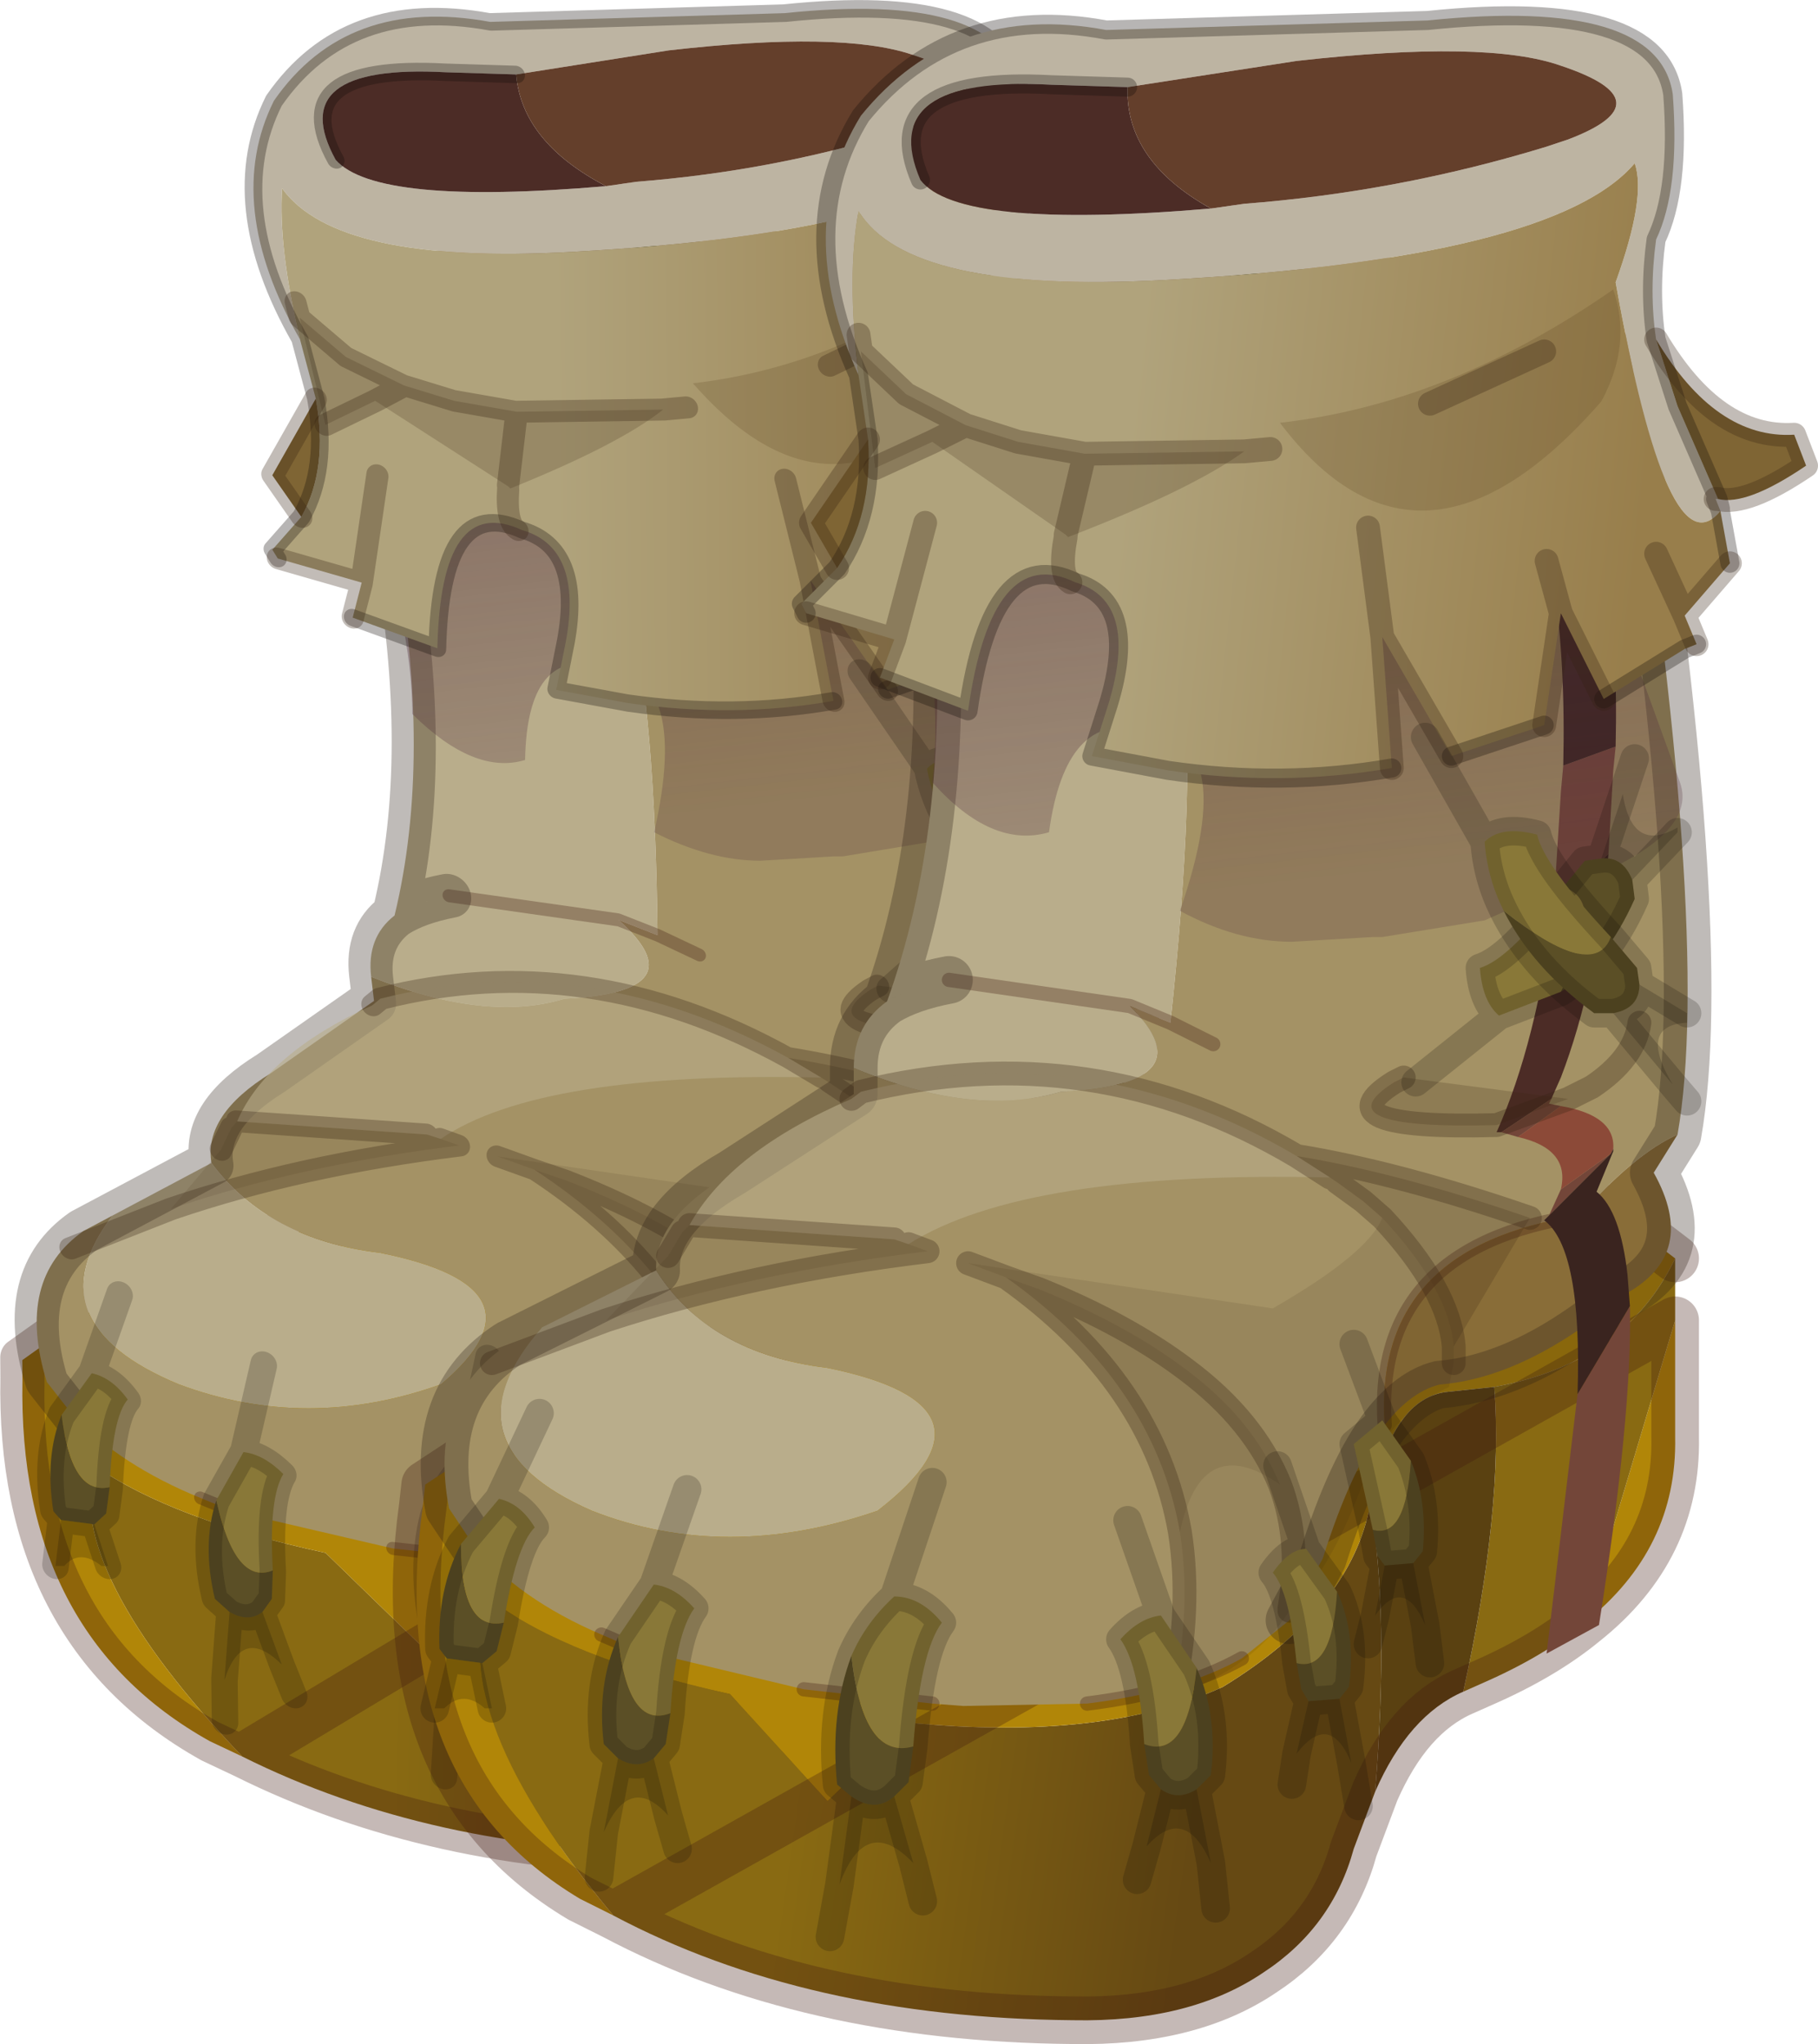 <svg viewBox="0 0 38.18 42.936" xmlns="http://www.w3.org/2000/svg" xmlns:xlink="http://www.w3.org/1999/xlink"><g transform="translate(-257.52 -179.17)"><use transform="matrix(.92 0 .109 .92 253.96 179.17)" width="29.95" height="42.8" xlink:href="#a"/><use transform="translate(265.75 179.3)" width="29.95" height="42.8" xlink:href="#a"/></g><defs><linearGradient id="c" x1="-819.2" x2="819.2" gradientTransform="matrix(.007 .001 -.001 .007 11.4 41.05)" gradientUnits="userSpaceOnUse"><stop stop-color="#896a12" offset=".271"/><stop stop-color="#664913" offset="1"/></linearGradient><linearGradient id="d" x1="-819.2" x2="819.2" gradientTransform="matrix(.001 .009 -.009 .001 18.85 17.55)" gradientUnits="userSpaceOnUse"><stop stop-color="#522e3b" stop-opacity=".463" offset=".333"/><stop stop-color="#522e3b" stop-opacity=".231" offset=".882"/></linearGradient><linearGradient id="e" x1="-819.2" x2="819.2" gradientTransform="matrix(.012 .002 -.001 .009 18.9 14.05)" gradientUnits="userSpaceOnUse"><stop stop-color="#b0a37c" offset=".333"/><stop stop-color="#987e4b" offset=".882"/></linearGradient><use width="29.95" height="42.8" xlink:href="#b" id="a"/><g id="b"><path d="m20.75 42.3-.45 1.2q-.45 1.65-1.9 2.6-1.55 1.05-4 1-5.6-.05-9.65-2.2-3.55-4.25-2.6-6.65 1.65 1.25 5.05 2l2.05 2.25 1.7-1.65q4.1.4 6.6-.75 2.7-1.65 3.1-3.85.4 2.35.1 6.05" fill="url(#c)" fill-rule="evenodd" transform="translate(-.1 -4.8)"/><path d="m4.75 44.9-.7-.35Q-.05 42.1.75 36.3l.05-.45 3.5-2.3 20.25-4.05 1.65.95.85.65q-1.05 2.2-3.8 2.7l-.95.1q-1.2.1-1.65 2.35-.4 2.2-3.1 3.85-2.5 1.15-6.6.75l-1.7 1.65-2.05-2.25q-3.4-.75-5.05-2-.95 2.4 2.6 6.65m22.3-12.5v2.45q.05 2.35-1.9 3.9l1.9-6.35" fill="#b18608" fill-rule="evenodd" transform="translate(-.1 -4.8)"/><path d="M27.05 31.1v1.3l-1.9 6.35q-.85.7-2.1 1.25l-.45.2q.85-3.85.65-6.4 2.75-.5 3.8-2.7" fill="#896a12" fill-rule="evenodd" transform="translate(-.1 -4.8)"/><path d="M22.6 40.2q-1.15.5-1.85 2.1.3-3.7-.1-6.05.45-2.25 1.65-2.35l.95-.1q.2 2.55-.65 6.4" fill="#5a4111" fill-rule="evenodd" transform="translate(-.1 -4.8)"/><path d="m4.75 44.9-.7-.35Q-.05 42.1.75 36.3l.05-.45 3.5-2.3 20.25-4.05 1.65.95.85.65m0 1.3v2.45q.05 2.35-1.9 3.9-.85.7-2.1 1.25l-.45.2q-1.15.5-1.85 2.1l-.45 1.2q-.45 1.65-1.9 2.6-1.55 1.05-4 1-5.6-.05-9.65-2.2z" fill="none" stroke="#3f190f" stroke-linecap="round" stroke-linejoin="round" stroke-opacity=".302" transform="translate(-.1 -4.8)"/><path d="M11.5 17.05q-.1-2.35 3.75-.95 2.3-.15 1.2 10.05l-.85-.35-3.8-.55 3.8.55q1.65 1.65-1.45 1.8-1.85.55-4.35-.5 0-.9.7-1.4 1.3-3.6 1-8.4v-.25m.3 8.2q-.8.15-1.3.45.5-.3 1.3-.45m-8.55 7.3 2.4-1.2q1.1 1.75 3.6 2.05 3.9.8 1.05 3-3.2 1.1-6 0-3.2-1.4-1.05-3.85" fill="#b9ad8b" fill-rule="evenodd" transform="translate(-.1 -4.8)"/><path d="M16.45 26.15q1.1-10.2-1.2-10.05-3.85-1.4-3.75.95-.15-1.65-.95-4.2l15.4-.65q1.9 12.05 1.15 16.3-.9.4-2.05 1.7-4.35.65-4.1 4.4-.7.9-1.3 2.8l-.7 1.3-1 .8q-1.25.7-3.25.95l-2.6.05-.65-.05-2.7-.3-3.55-.85-.7-.3q-1.75-.75-2.7-1.9l-.5-.75Q.85 34 2.55 32.9l.7-.35Q1.1 35 4.3 36.4q2.8 1.1 6 0 2.85-2.2-1.05-3-2.5-.3-3.6-2.05-.05-1.1 1.6-2.05l2.55-1.65v-.55q2.5 1.05 4.35.5 3.1-.15 1.45-1.8l.85.35.9.45-.9-.45" fill="#a49265" fill-rule="evenodd" transform="translate(-.1 -4.8)"/><path d="m27.1 28.5-.5.8q.95 1.7-.6 2.55-2.05 1.75-3.9 1.9-.6.15-1.15.85-.25-3.75 4.1-4.4 1.15-1.3 2.05-1.7" fill="#896d38" fill-rule="evenodd" transform="translate(-.1 -4.8)"/><path d="m11.7 20.45 3.8.55.85.35.9.45m.6 12.9q-1.25.7-3.25.95m-3.25 0-2.7-.3M5.1 34.5l-.7-.3m16.45-4.4q-.25-3.75 4.1-4.4" fill="none" stroke="#3f190f" stroke-linecap="round" stroke-linejoin="round" stroke-opacity=".302" stroke-width=".3"/><path d="M11.5 17.05v.25q.3 4.8-1 8.4.5-.3 1.3-.45m-.3-8.2q-.15-1.65-.95-4.2l15.4-.65q1.9 12.05 1.15 16.3l-.5.8q.95 1.7-.6 2.55-2.05 1.75-3.9 1.9-.6.15-1.15.85-.7.9-1.3 2.8l-.7 1.3M1.8 37.1l-.5-.75Q.85 34 2.55 32.9l3.1-1.55q-.05-1.1 1.6-2.05l2.55-1.65v-.55q0-.9.7-1.4" fill="none" stroke="#2b1e16" stroke-linecap="round" stroke-linejoin="round" stroke-opacity=".302" transform="translate(-.1 -4.8)"/><path d="M25.65 22.6q-.25 2.75-1 4.7l-.2.45-1.05.7h-.1q.85-1.9 1.2-4.75l1.15-1.1" fill="#4c2c26" fill-rule="evenodd" transform="translate(-.1 -4.8)"/><path d="m25.8 20.35-.05.5-.1 1.75-1.15 1.1.15-2.4.05-.55 1.1-.4m-1.35 7.4-.05.1.25.05-.9.65-.35-.1 1.05-.7m1.65 4.35q.05 2.3-.65 6.7l-1.1.6.65-5.45 1.1-1.85m-1.7-1.9.25-.55 1.05-.75-1.3 1.3" fill="#734639" fill-rule="evenodd" transform="translate(-.1 -4.8)"/><path d="M24.65 27.9q1.15.2 1.1.9l-.05.1-1.05.75q.2-.85-.9-1.1l.9-.65" fill="#8c4a38" fill-rule="evenodd" transform="translate(-.1 -4.8)"/><path d="M24.7 20.75q.1-4.25-1-6.85l1.1-.3q1.1 2.6 1 6.75l-1.1.4m1.05 8.05v.05l-.35.85q.5.4.65 1.75l.05.65-1.1 1.85q.1-3.05-.7-3.65l1.4-1.4.05-.1" fill="#3a241f" fill-rule="evenodd" transform="translate(-.1 -4.8)"/><path d="M20.9 30.25q1.4 1.5 1.5 2.7v.35l-.1.5q-1.3.6-1.8 2-.7 1.9-1.55 2.65.25-1.4-.2-2.6.45 1.2.2 2.6v.05q-.75 1.2-2.45 1.8.4-1.85.15-3.45.45-2.15 2.1-1-.55-1.35-1.95-2.4-1.25-.95-3.1-1.7l-.7-.25-.8-.3 6.4.95q2-1.15 2.3-1.9m-9.95.55.4.15q-3.7.45-6.75 1.45l1.3-1.35.3-.5.15-.15 4.3.3.3.1" fill="#382413" fill-opacity=".102" fill-rule="evenodd" transform="translate(-.1 -4.8)"/><path d="m19.95 29.5-.15-.1-.7-.45q2.15.35 4.9 1.3l-1.6 2.7q-.1-1.2-1.5-2.7l-.4-.35-.55-.4m-6.95 2 .7.25q1.85.75 3.1 1.7 1.4 1.05 1.95 2.4-1.65-1.15-2.1 1Q16.1 33.7 13 31.5m11.8-3.75-1.5.55q-3.75.1-2.15-.9l.2-.1 3.45.45" fill="#382413" fill-opacity=".2" fill-rule="evenodd" transform="translate(-.1 -4.8)"/><path d="m19.1 28.95.7.45q-6.4-.15-8.85 1.4l-.3-.1-4.3-.3q.85-1.55 3.4-2.65l.2-.15q4.85-1.2 9.15 1.35" fill="#b9ad8b" fill-opacity=".6" fill-rule="evenodd" transform="translate(-.1 -4.8)"/><path d="m19.85 24.7.55.4.4.35q1.4 1.5 1.5 2.7m1.6-2.7q-2.75-.95-4.9-1.3l.7.45M10.85 26l.4.15q-3.7.45-6.75 1.45l-2.4.9m8.45-2.6-4.3-.3m-.15.15-.3.5m6.3.15.8.3.7.25q1.85.75 3.1 1.7 1.4 1.05 1.95 2.4.45 1.2.2 2.6v.05m3.45-5.2v-.35m-5.75 3.9Q16 28.9 12.9 26.7m-3.25-3.75.2-.15q4.85-1.2 9.15 1.35M16.4 35.5q.4-1.85.15-3.45m4.7-9.55-.2.1q-1.6 1 2.15.9l1.5-.55.5-.25q.9-.6 1-1.35" fill="none" stroke="#382413" stroke-linecap="round" stroke-linejoin="round" stroke-opacity=".302" stroke-width=".5"/><path d="M5.6 41.6q-.35.25-.75 0l-.3-.3q-.15-1.25.3-2.25.2 1.95 1.1 1.6l-.1.65-.25.3" fill="#5b4f26" fill-rule="evenodd" transform="translate(-.1 -4.8)"/><path d="M5.95 40.65q-.9.35-1.1-1.6l.75-1.1q.45.05.85.5-.4.55-.5 2.2" fill="#897838" fill-rule="evenodd" transform="translate(-.1 -4.8)"/><path d="M4.85 41.6q.4.25.75 0l.3 1.2q-.8-.9-1.35.35l.3-1.55" fill="#110b08" fill-opacity=".2" fill-rule="evenodd" transform="translate(-.1 -4.8)"/><path d="m5.8 38 .2.7m-1.55-.35-.1.95m1.15-2.5q-.35.25-.75 0l-.3 1.55M5.8 38l-.3-1.2.25-.3.1-.65q.1-1.65.5-2.2-.4-.45-.85-.5l.7-2m-1.45 3.1q-.45 1-.3 2.25l.3.3m0-2.55.75-1.1" fill="none" stroke="#110b08" stroke-linecap="round" stroke-linejoin="round" stroke-opacity=".2" stroke-width=".6"/><path d="m9.75 42.4-.3-.25q-.15-1.5.3-2.7.25 2.2 1.3 1.9l-.1.75-.3.3q-.4.35-.9 0" fill="#5b4f26" fill-rule="evenodd" transform="translate(-.1 -4.8)"/><path d="M9.75 39.45q.3-.7.9-1.25.55 0 1 .55-.45.6-.6 2.6-1.05.3-1.3-1.9" fill="#897838" fill-rule="evenodd" transform="translate(-.1 -4.8)"/><path d="m10.65 42.4.4 1.4q-1-1.05-1.55.45l.25-1.85q.5.35.9 0" fill="#110b08" fill-opacity=".2" fill-rule="evenodd" transform="translate(-.1 -4.8)"/><path d="m9.4 39.45-.2 1.1M10.95 39l.2.8m-1.5-2.2-.3-.25q-.15-1.5.3-2.7.3-.7.9-1.25l.8-2.4m-.4 5.55q.15-2 .6-2.6-.45-.55-1-.55m.4 3.15-.1.75-.3.3.4 1.4m-1.55.45.25-1.85q.5.35.9 0" fill="none" stroke="#110b08" stroke-linecap="round" stroke-linejoin="round" stroke-opacity=".2" stroke-width=".6"/><path d="M16.25 42.25q.35.25.75 0l.3-.3q.15-1.25-.3-2.25-.2 1.95-1.1 1.6l.1.65.25.3" fill="#5b4f26" fill-rule="evenodd" transform="translate(-.1 -4.8)"/><path d="M15.9 41.3q.9.35 1.1-1.6l-.75-1.1q-.45.05-.85.5.4.55.5 2.2" fill="#897838" fill-rule="evenodd" transform="translate(-.1 -4.8)"/><path d="M17 42.25q-.4.25-.75 0l-.3 1.2q.8-.9 1.35.35l-.3-1.55" fill="#110b08" fill-opacity=".2" fill-rule="evenodd" transform="translate(-.1 -4.8)"/><path d="m15.85 38.65-.2.7M17.2 39l.1.95m-1.15-2.5q.35.25.75 0l.3 1.55m-1.35-.35.3-1.2-.25-.3-.1-.65q-.1-1.65-.5-2.2.4-.45.85-.5l-.7-2m1.45 3.1q.45 1 .3 2.25l-.3.3m0-2.55-.75-1.1" fill="none" stroke="#110b08" stroke-linecap="round" stroke-linejoin="round" stroke-opacity=".2" stroke-width=".6"/><path d="m20 40.35.2-.25q.15-1.15-.25-2-.1 1.7-.85 1.5l.1.55.15.25.65-.05" fill="#5b4f26" fill-rule="evenodd" transform="translate(-.1 -4.8)"/><path d="m19.95 38.1-.65-.9q-.35 0-.7.5.35.4.5 1.9.75.2.85-1.5" fill="#897838" fill-rule="evenodd" transform="translate(-.1 -4.8)"/><path d="m19.35 40.4-.25 1.1q.7-.9 1.15.2L20 40.35l-.65.05" fill="#110b08" fill-opacity=".2" fill-rule="evenodd" transform="translate(-.1 -4.8)"/><path d="m20.15 36.9.15.9M19 36.7l-.1.65m1-1.8.2-.25q.15-1.15-.25-2l-.65-.9-.6-1.75m.4 4.15q-.15-1.5-.5-1.9.35-.5.7-.5m-.2 2.4.1.55.15.25-.25 1.1m1.15.2-.25-1.35-.65.05" fill="none" stroke="#110b08" stroke-linecap="round" stroke-linejoin="round" stroke-opacity=".2" stroke-width=".6"/><path d="m20.95 37.55.6-.05.2-.25q.1-1.05-.25-1.9-.1 1.65-.8 1.45l.1.55.15.2" fill="#5b4f26" fill-rule="evenodd" transform="translate(-.1 -4.8)"/><path d="M20.7 36.8q.7.2.8-1.45l-.6-.85-.6.5.4 1.8" fill="#897838" fill-rule="evenodd" transform="translate(-.1 -4.8)"/><path d="m21.55 37.5-.6.05-.2 1.05q.6-.85 1.05.2l-.25-1.3" fill="#110b08" fill-opacity=".2" fill-rule="evenodd" transform="translate(-.1 -4.8)"/><path d="m20.65 33.8-.15.6m1.2-.4.1.8m-.95-2.05.6-.05.25 1.3m-1.05-.2.2-1.05-.15-.2-.1-.55-.4-1.8.6-.5-.6-1.6m1.2 2.45q.35.85.25 1.9l-.2.25m-.05-2.15-.6-.85" fill="none" stroke="#110b08" stroke-linecap="round" stroke-linejoin="round" stroke-opacity=".2" stroke-width=".6"/><path d="M1.55 37.1q0 1.85.9 1.65l-.15.6-.3.25-.75-.1-.15-.2q-.05-1.25.45-2.2" fill="#5b4f26" fill-rule="evenodd" transform="translate(-.1 -4.8)"/><path d="m1.55 37.1.8-.95q.45.1.75.6-.4.4-.65 2-.9.2-.9-1.65" fill="#897838" fill-rule="evenodd" transform="translate(-.1 -4.8)"/><path d="m2 39.6.2.95h-.15q-.45-.4-.85 0H1l.25-1.05.75.1" fill="#110b08" fill-opacity=".2" fill-rule="evenodd" transform="translate(-.1 -4.8)"/><path d="M2.35 33.95q.25-1.6.65-2-.3-.5-.75-.6l-.8.95m.9 1.65-.15.6-.3.25.2.95m-1.2 0 .25-1.05-.15-.2q-.05-1.25.45-2.2m.8-.95.85-1.8M1.9 34.8l-.75-.1" fill="none" stroke="#110b08" stroke-linecap="round" stroke-linejoin="round" stroke-opacity=".2" stroke-width=".6"/><path d="m11.45 21.1-.05.25.05-.25" fill="#38201c" fill-opacity=".302" fill-rule="evenodd" transform="translate(-.1 -4.8)"/><path d="M11.45 21.1q.25-2.1-.5-5.25l.85-.15q.35-1.75 1.9-3.1 2.25-2.05 5.65-2.05t4.25 1.7l1.9 4.3 1.65 4.55q.4 1.1-2.1 2.1h-.2l-1.8.8-2.15.35h-.2l-1.7.1q-1.15 0-2.35-.65 1.3-3.75-.8-3.8-1.6-.4-1.95 2.15-1.2.35-2.45-1.05" fill="url(#d)" fill-rule="evenodd" transform="translate(-.1 -4.8)"/><path d="M11.9 12.2q0-.8 1.85-1.3l4.5-.5 4.5.5q1.85.5 1.85 1.3 0 .75-1.85 1.25l-4.5.55-4.5-.55q-1.85-.5-1.85-1.25" fill="#2a3408" fill-rule="evenodd" transform="translate(-.1 -4.8)"/><path d="M11.9 12.2q0 .75 1.85 1.25l4.5.55 4.5-.55q1.85-.5 1.85-1.25 0-.8-1.85-1.3l-4.5-.5-4.5.5q-1.85.5-1.85 1.3m.7-1.6 5.65-.65q3.3 0 5.6.65 2.35.65 2.35 1.6t-2.35 1.6l-5.6.65-5.65-.65q-2.3-.65-2.3-1.6t2.3-1.6" fill="#ab8b61" fill-rule="evenodd" transform="translate(-.1 -4.8)"/><path d="M11.8 7.4q0-.8 1.85-1.3l4.5-.5 4.5.5q1.85.5 1.85 1.3 0 .75-1.85 1.25l-4.5.55-4.5-.55q-1.85-.5-1.85-1.25z" fill="none" stroke="#2b1e16" stroke-linecap="round" stroke-linejoin="round" stroke-opacity=".302" stroke-width=".4"/><path d="m17.3 9.05.7-.1q3.25-.25 6.35-1.2l.45-.15q2.1-.8-.15-1.55-1.55-.55-5.55-.1l-3.55.55-1.6-.05q-3.7-.2-2.75 2 .8 1.05 6.1.6m-7.4 3.5q-1.4-3.1.05-5.45 1.95-2.4 5.15-1.8l6.75-.2Q26.7 4.6 27 6.65q.15 2-.35 3.05-.15 1.1 0 2.1l.45 1.4.85 1.95h-.05l.1.25q-1.1 1.35-2.2-4.8.65-1.8.4-2.5-1.7 2-9.85 2.45-5.4.3-6.45-1.45-.25 1.35 0 3.45" fill="#bdb4a2" fill-rule="evenodd" transform="translate(-.1 -4.8)"/><path d="M15.55 6.5q-.05 1.55 1.75 2.55-5.3.45-6.1-.6-.95-2.2 2.75-2l1.6.05" fill="#4c2c26" fill-rule="evenodd" transform="translate(-.1 -4.8)"/><path d="m15.55 6.5 3.55-.55q4-.45 5.55.1 2.25.75.15 1.55l-.45.15q-3.1.95-6.35 1.2l-.7.1q-1.8-1-1.75-2.55" fill="#643f2b" fill-rule="evenodd" transform="translate(-.1 -4.8)"/><path d="M9.9 12.55q-.25-2.1 0-3.45 1.05 1.75 6.45 1.45 8.15-.45 9.85-2.45.25.7-.4 2.5 1.1 6.15 2.2 4.8l.2 1.1-.95 1.1.25.6-.25.1-1.7 1.05-.9-1.8-.35 2.35-1.95.65-1.45-2.5.2 2.75q-2.3.4-4.7.05l-1.6-.3.35-1.1q.65-2.15-.7-2.55-1.75-.85-2.25 2.7l-1.85-.7.3-.8-1.85-.55-.1-.2.75-.75q.75-1.1.65-2.7l-.2-1.35m17.35 5.05-.6-1.3.6 1.3m-6.35.45-.3-2.3.3 2.3m3.45-1.6.3 1.1-.3-1.1m-13.7 1.65.65-2.45-.65 2.45" fill="url(#e)" fill-rule="evenodd" transform="translate(-.1 -4.8)"/><path d="m27.95 15.15-.85-1.95-.45-1.4q1.25 2.1 2.9 2l.25.65q-1.25.85-1.85.7M9.45 16.6l-.55-.95 1.2-1.75q.1 1.6-.65 2.7" fill="#7f6534" fill-rule="evenodd" transform="translate(-.1 -4.8)"/><path d="M11.1 3.65q-.95-2.2 2.75-2l1.6.05M26.55 7q-.15-1 0-2.1.5-1.05.35-3.05Q26.6-.2 21.75.3L15 .5q-3.2-.6-5.15 1.8Q8.4 4.65 9.8 7.75m18.1 2.85-.1-.25m.05 0L27 8.4 26.55 7m1.3 3.35.05.2-.1-.2m-.4 3.05-.25.1-1.7 1.05m-1.25.55-1.95.65M21 16q-2.3.4-4.7.05l-1.6-.3.35-1.1q.65-2.15-.7-2.55-1.75-.85-2.25 2.7l-1.85-.7M8.7 12.75l-.1-.2.75-.75q.75-1.1.65-2.7l-.2-1.35m18.3 3.95-.2-1.1" fill="none" stroke="#110b08" stroke-linecap="round" stroke-linejoin="round" stroke-opacity=".302" stroke-width=".4"/><path d="M27.8 10.35h.05M26.55 7q1.25 2.1 2.9 2l.25.65q-1.25.85-1.85.7m.25 1.35-.95 1.1.25.6m-1.95 1.15-.9-1.8-.35 2.35m-1.95.65-1.45-2.5L21 16m-10.75-1.9.3-.8-1.85-.55m.65-.95-.55-.95L10 9.1m16.55 2.4.6 1.3m-2.6-.05-.3-1.1m-3.75-.7.3 2.3m-9.6-2.4-.65 2.45" fill="none" stroke="#382413" stroke-linecap="round" stroke-linejoin="round" stroke-opacity=".302" stroke-width=".5"/><path d="M25.75 10.75q.4 1.15-.25 2.35-3.8 4.35-6.75.45 3.55-.4 7-2.8" fill="#573c1a" fill-opacity=".2" fill-rule="evenodd" transform="translate(-.1 -4.8)"/><path d="M18 14.15q-1.1.8-3.7 1.8l-.05-.05-2.8-1.95.7-.35-.7.35-1.2.55-.3-2.45.95.9 1.25.65 1.1.35 1.4.25-.4 1.7.4-1.7 3.35-.05" fill="#382413" fill-opacity=".2" fill-rule="evenodd" transform="translate(-.1 -4.8)"/><path d="m24.2 7.25-2.4 1.1M9.85 7.25 9.8 6.9m8.65 2.4-.55.05m-3.75 1.75v.05q-.15.8.1.95m.3-2.7-1.4-.25-1.1-.35-.7.35m2.8 1.95.4-1.7 3.35-.05m-5.85-.55-1.25-.65-.95-.9m.3 2.45 1.2-.55" fill="none" stroke="#382413" stroke-linecap="round" stroke-linejoin="round" stroke-opacity=".302" stroke-width=".5"/><path d="m24.7 23.3.45-.55.35-.05q.45-.05.65.45l.05.4q-.6 1.35-1.55 1.95 1-1.9.05-2.2" fill="#5b4f26" fill-rule="evenodd" transform="translate(-.1 -4.8)"/><path d="m24.65 25.5-1.3.5q-.35-.3-.4-1 .65-.2 1.75-1.7.95.3-.05 2.2" fill="#897838" fill-rule="evenodd" transform="translate(-.1 -4.8)"/><path d="m25.5 22.7.45-1.35q.2 1.25 1.15.7v.1l-.95 1q-.2-.5-.65-.45" fill="#110b08" fill-opacity=".2" fill-rule="evenodd" transform="translate(-.1 -4.8)"/><path d="m24.6 18.5.45-.55.35-.05.7-2.1m-.05 2.55.95-1m-1.6.55q.45-.05.65.45l.05.4q-.6 1.35-1.55 1.95l-1.3.5-1.75 1.4m3.1-4.1q-1.1 1.5-1.75 1.7.05.7.4 1" fill="none" stroke="#110b08" stroke-linecap="round" stroke-linejoin="round" stroke-opacity=".2" stroke-width=".6"/><path d="M23.45 23.8q1.9 1.5 2.25.55l.55.65.05.35q0 .5-.55.6h-.4q-1.3-.95-1.9-2.15" fill="#5b4f26" fill-rule="evenodd" transform="translate(-.1 -4.8)"/><path d="M23.45 23.8q-.35-.7-.4-1.45.35-.35 1.1-.15.15.65 1.55 2.15-.35.95-2.25-.55" fill="#897838" fill-rule="evenodd" transform="translate(-.1 -4.8)"/><path d="m26.3 25.35 1 .6v.2q-1.05.05-.3 1.3l-1.25-1.5q.55-.1.55-.6" fill="#110b08" fill-opacity=".2" fill-rule="evenodd" transform="translate(-.1 -4.8)"/><path d="M25.6 19.55q-1.4-1.5-1.55-2.15-.75-.2-1.1.15.05.75.4 1.45m2.25.55.55.65.05.35 1 .6m-.3 1.5.3.35m-4.25-5.45-1.25-2.2m3.95 5.8h-.4q-1.3-.95-1.9-2.15m2.85 1.55q0 .5-.55.6l1.25 1.5" fill="none" stroke="#110b08" stroke-linecap="round" stroke-linejoin="round" stroke-opacity=".2" stroke-width=".6"/></g></defs></svg>